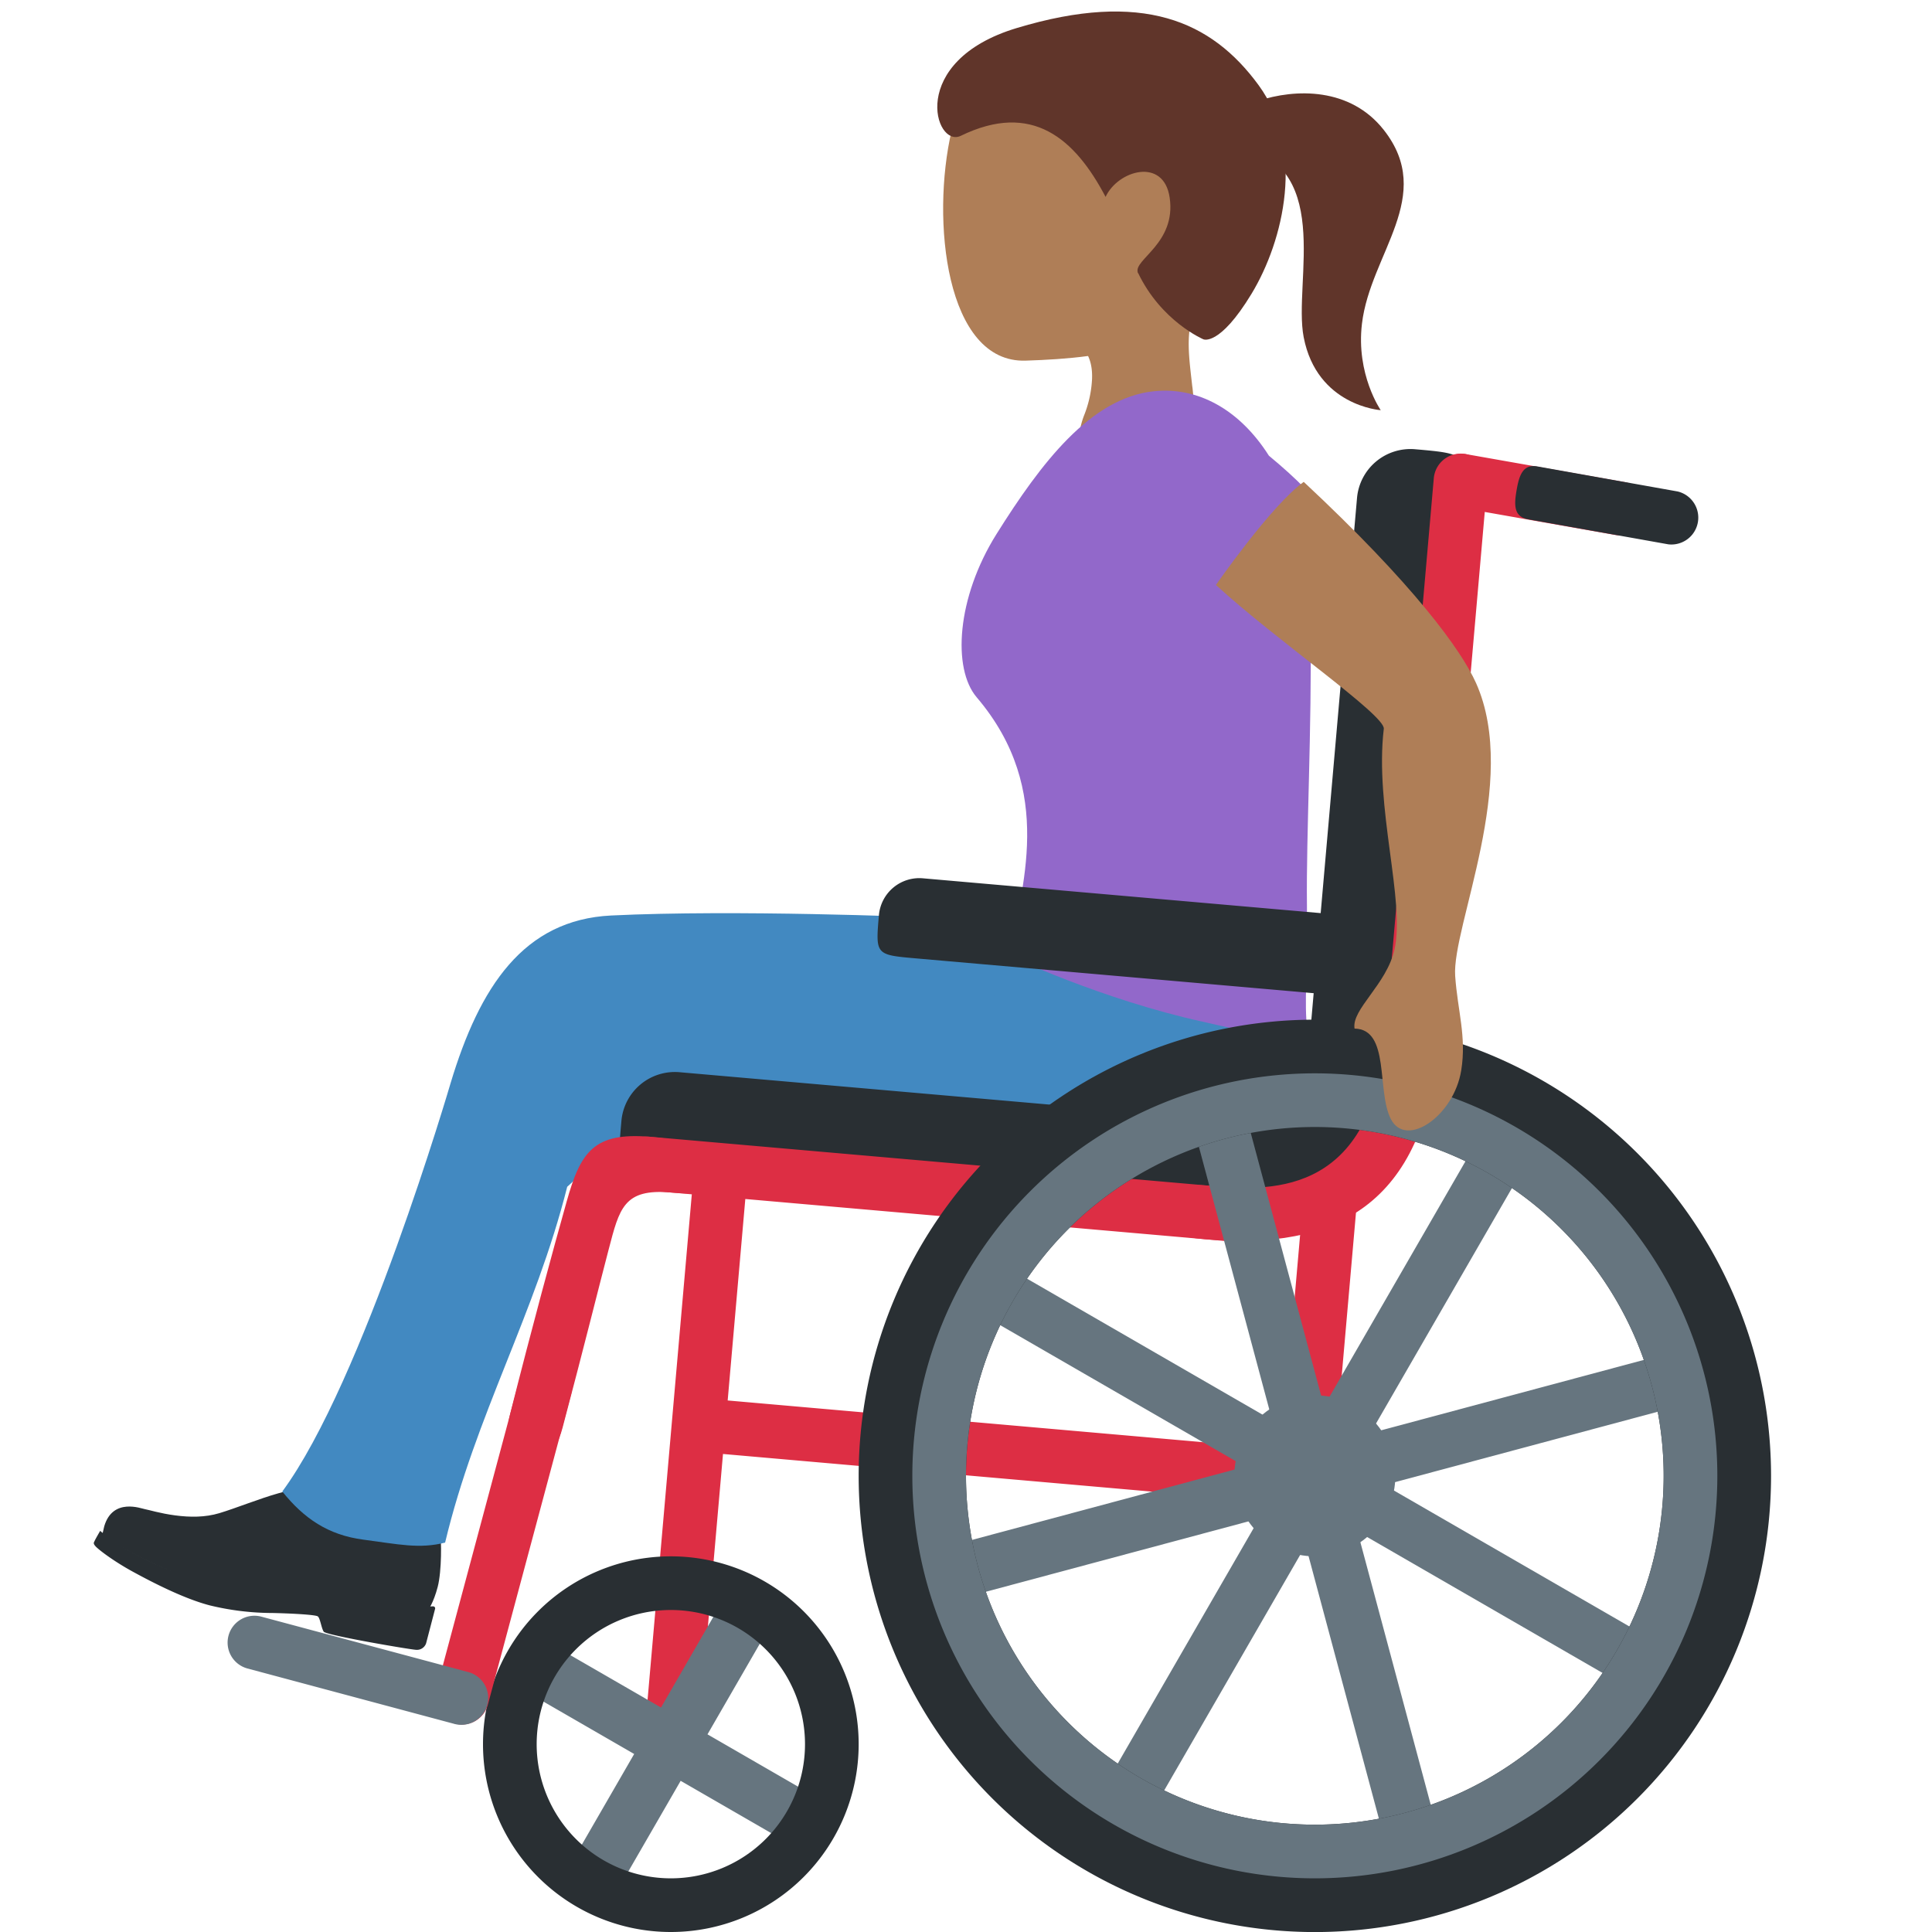 <svg xmlns="http://www.w3.org/2000/svg" width="1em" height="1em" viewBox="0 0 36 36"><path fill="#292F33" d="M7.981 29.995s.097-.127.175-.426s.069-.897.047-.988s-.053-.16-.163-.158c-.083.001-.759.146-1.144.061c-.716-.158-.892-.883-.892-.883s-.452.123-.812.223c-.361.101-.796.279-1.106.372c-.265.079-.543.078-.823.041s-.496-.105-.563-.116s-.597-.219-.757.317l-.037.159s.871.645 2.209.993s1.646.009 2.511.234c.866.226 1.355.171 1.355.171"/><path fill="#292F33" d="M6.032 30.404c-.044-.066-.065-.248-.109-.284c-.043-.036-.585-.059-.839-.064a5 5 0 0 1-1.175-.142c-.484-.126-1.074-.431-1.436-.629s-.632-.407-.689-.468s-.033-.075-.02-.106s.103-.186.103-.186s.214.195.607.407s.792.399 1.514.587s1.204.199 1.606.195c.501-.004 1.215.035 1.701.162c.375.098.668.056.776.056c.025 0 .043.023.036.048l-.167.64a.18.18 0 0 1-.186.122c-.114-.005-1.678-.272-1.722-.338"/><path fill="#4289C1" d="M23.802 17.195c.193 1.421-.135 2.945-1.22 3.321c-1.039.36-3.058.116-3.058.116s-.66.468-.426 1.231c.133.434.314.645.262.692c-.046.042-.486.02-.684.027c-.528.02-1.114-.114-2.108-.301s-1.44-.16-2.522-.359c-1.198-.22-2.051-.659-2.491-1.745c-.375-.927.091-2.139 1.419-2.764c1.08-.508 4.289-.179 5.495-.168s5.166-1.285 5.333-.05"/><path fill="#4289C1" d="M6.77 28.689c-.656-.086-1.108-.395-1.51-.897c1.506-2.038 3.136-7.609 3.136-7.609c.541-1.798 1.36-3.044 2.992-3.124c2.316-.113 5.772.032 5.772.032c2.296.13.738.727 1.448 1.573c.712.845-1.115 2.095-2.611 2.126c-2.607.054-3.902-.113-5.428 1.324c-.596 2.367-1.706 4.252-2.275 6.63c-.48.122-.868.031-1.524-.055"/><path fill="#AF7E57" d="M21.842.878c-1.405-.68-3.719-.115-4.11 1.557c-.388 1.661-.109 4.333 1.379 4.285c1.56-.05 3.174-.266 3.921-1.812c.748-1.545.215-3.35-1.19-4.03"/><path fill="#AF7E57" d="M22.59 5.288c2.295-2.316-2.801-2.46-2.801-2.46c-.964-.038-.424 1.613-.942 2.453c-.356.582.925 1.001.925 1.001s.6.036.577.766v.007a2.1 2.1 0 0 1-.151.691c-.54 1.423 1.347 2.463 1.887 1.037c.213-.564.186-1.077.136-1.552l-.006-.041c-.077-.707-.193-1.329.375-1.902"/><path fill="#60352A" d="M23.453 1.588C22.574.386 21.283-.183 18.944.523c-2.044.617-1.525 2.243-1.042 2.008c1.331-.647 2.128.052 2.699 1.138c.228-.495 1.083-.745 1.194.013c.126.852-.68 1.158-.593 1.394c.029.079-.034-.072 0 0c.431.911 1.22 1.246 1.22 1.246s.297.144.898-.847s1.005-2.693.133-3.887"/><path fill="#60352A" d="M22.934 2.681c1.968.317 1.157 2.559 1.358 3.601c.247 1.283 1.436 1.361 1.436 1.361s-.463-.666-.35-1.611c.156-1.312 1.379-2.377.405-3.613c-1.244-1.58-4.072.065-2.849.262"/><path fill="#9268CA" d="M24.353 16.862c.015 1.321-.057 1.777.007 2.351c.036.319-1.252-.021-1.954-.176c-1.883-.415-3.583-1.221-3.583-1.221c.184-1.244.869-3.07-.624-4.823c-.455-.535-.375-1.854.369-3.041c.828-1.321 1.751-2.535 2.926-2.661c.812-.088 1.597.328 2.15 1.2c2.206 1.83.762 1.78.777 3.121c.024 2.035-.083 3.929-.068 5.25"/><g fill="#DD2E44"><path d="m13.465 27.092l10.824.95a.5.5 0 0 0 .542-.455a.5.5 0 0 0-.455-.542l-10.824-.95a.5.5 0 0 0-.542.455a.5.5 0 0 0 .455.542"/><path d="M24.288 28.041a.503.503 0 0 1-.455-.542l.436-4.981a.503.503 0 0 1 .542-.455a.503.503 0 0 1 .455.542l-.436 4.981a.5.5 0 0 1-.542.455m-10.738-7.58a.5.5 0 0 0-.542.455l-1.015 11.597a.5.5 0 0 0 .455.542a.5.5 0 0 0 .542-.455l1.015-11.597a.503.503 0 0 0-.455-.542"/></g><path fill="#292F33" d="M23.524 20.592c1.431-.206 2.834-.148 2.345.544s-1.575 1.905-3.418 1.707s.185-2.123 1.073-2.251"/><path fill="#292F33" d="m22.45 22.843l-9.962-.872c-.996-.087-.996-.087-.909-1.083a1 1 0 0 1 1.083-.909l9.962.872c.548.048.957.535.909 1.083c-.087.996-.087.996-1.083.909"/><path fill="#DD2E44" d="m22.964 23.136l-10.958-.959a.503.503 0 0 1-.455-.542a.503.503 0 0 1 .542-.455l10.958.959a.503.503 0 0 1 .455.542a.5.5 0 0 1-.542.455"/><path fill="#292F33" d="m27.278 9.454l-.872 9.962c-.087.996-.087.996-1.083.909a1 1 0 0 1-.909-1.083l.872-9.962a1 1 0 0 1 1.083-.909c.996.087.996.087.909 1.083"/><path fill="#DD2E44" d="m27.714 8.996l-.959 10.958a.503.503 0 0 1-.542.455a.503.503 0 0 1-.455-.542l.959-10.958a.503.503 0 0 1 .542-.455a.503.503 0 0 1 .455.542"/><path fill="#292F33" d="m24.62 18.519l-7.552-.661c-.755-.066-.755-.066-.69-.812a.756.756 0 0 1 .82-.68l7.552.661a.756.756 0 0 1 .69.812c-.064.746-.064.746-.82.68"/><path fill="#DD2E44" d="M22.553 22.096c1.004.088 2.989.261 3.25-2.727s1.258-2.901.996.087s-1.909 3.848-4.333 3.636c-1.993-.174-1.906-1.17.087-.996m-10.449-.914c1.993.166 2.392 1.218.4 1.039c-.883-.079-.962.297-1.163 1.063c-.189.721-.456 1.803-.858 3.318c-.295 1.112-1.221.712-.977-.257c.411-1.63.798-3.05 1.052-3.953c.258-.922.502-1.297 1.546-1.21"/><g fill="#66757F"><circle cx="24.5" cy="27.5" r="1.5"/><path d="m31.245 30.817l-6.062-3.5l3.5-6.062l-.866-.5l-3.5 6.062l-6.062-3.5l-.5.866l6.062 3.5l-3.5 6.062l.866.5l3.5-6.062l6.062 3.5z"/><path d="m26.924 34.615l-1.812-6.761l6.762-1.812l-.259-.966l-6.761 1.812l-1.812-6.762l-.966.259l1.812 6.761l-6.762 1.812l.259.966l6.761-1.812l1.812 6.762z"/></g><path fill="#292F33" d="M24.5 19a8.5 8.5 0 1 0 .001 17.001A8.5 8.5 0 0 0 24.5 19m0 15a6.5 6.5 0 1 1 0-13a6.5 6.5 0 0 1 0 13"/><path fill="#66757F" d="M24.5 20a7.5 7.5 0 1 0 0 15a7.5 7.5 0 0 0 0-15m0 14a6.5 6.5 0 1 1 0-13a6.5 6.5 0 0 1 0 13m-9.152-.433l-2.165-1.25l1.25-2.165l-.866-.5l-1.25 2.165l-2.165-1.25l-.5.866l2.165 1.25l-1.25 2.165l.866.5l1.25-2.165l2.165 1.25z"/><path fill="#292F33" d="M12.5 29a3.5 3.5 0 1 0 0 7a3.5 3.5 0 0 0 0-7m0 6a2.5 2.5 0 1 1 0-5a2.5 2.5 0 0 1 0 5"/><path fill="#DD2E44" d="M10.288 25.363a.5.5 0 0 0-.612.354l-1.553 5.796a.5.5 0 0 0 .966.258l1.553-5.796a.503.503 0 0 0-.354-.612"/><path fill="#66757F" d="M8.476 32.125L4.612 31.09a.5.5 0 0 1-.354-.612a.5.5 0 0 1 .612-.354l3.864 1.035a.5.5 0 0 1-.258.966"/><path fill="#DD2E44" d="m30.103 9.969l-2.954-.521a.5.5 0 0 1-.406-.579a.5.5 0 0 1 .579-.406l2.954.521a.5.5 0 0 1-.173.985"/><path fill="#292F33" d="m31.088 10.143l-2.615-.467c-.271-.048-.26-.274-.213-.545s.116-.487.386-.44l2.615.467a.501.501 0 0 1-.173.985"/><path fill="#AF7E57" d="M22.657 10.9c1.111 1.023 3.158 2.426 3.128 2.68c-.174 1.464.402 3.203.2 4.11c-.147.657-.805 1.117-.745 1.476c.667.012.407 1.163.677 1.687c.284.551 1.174-.056 1.311-.909c.101-.627-.068-1.112-.113-1.757c-.064-.918 1.207-3.625.39-5.457c-.276-.618-1.167-1.842-3.212-3.751c-.608.439-1.636 1.921-1.636 1.921"/></svg>